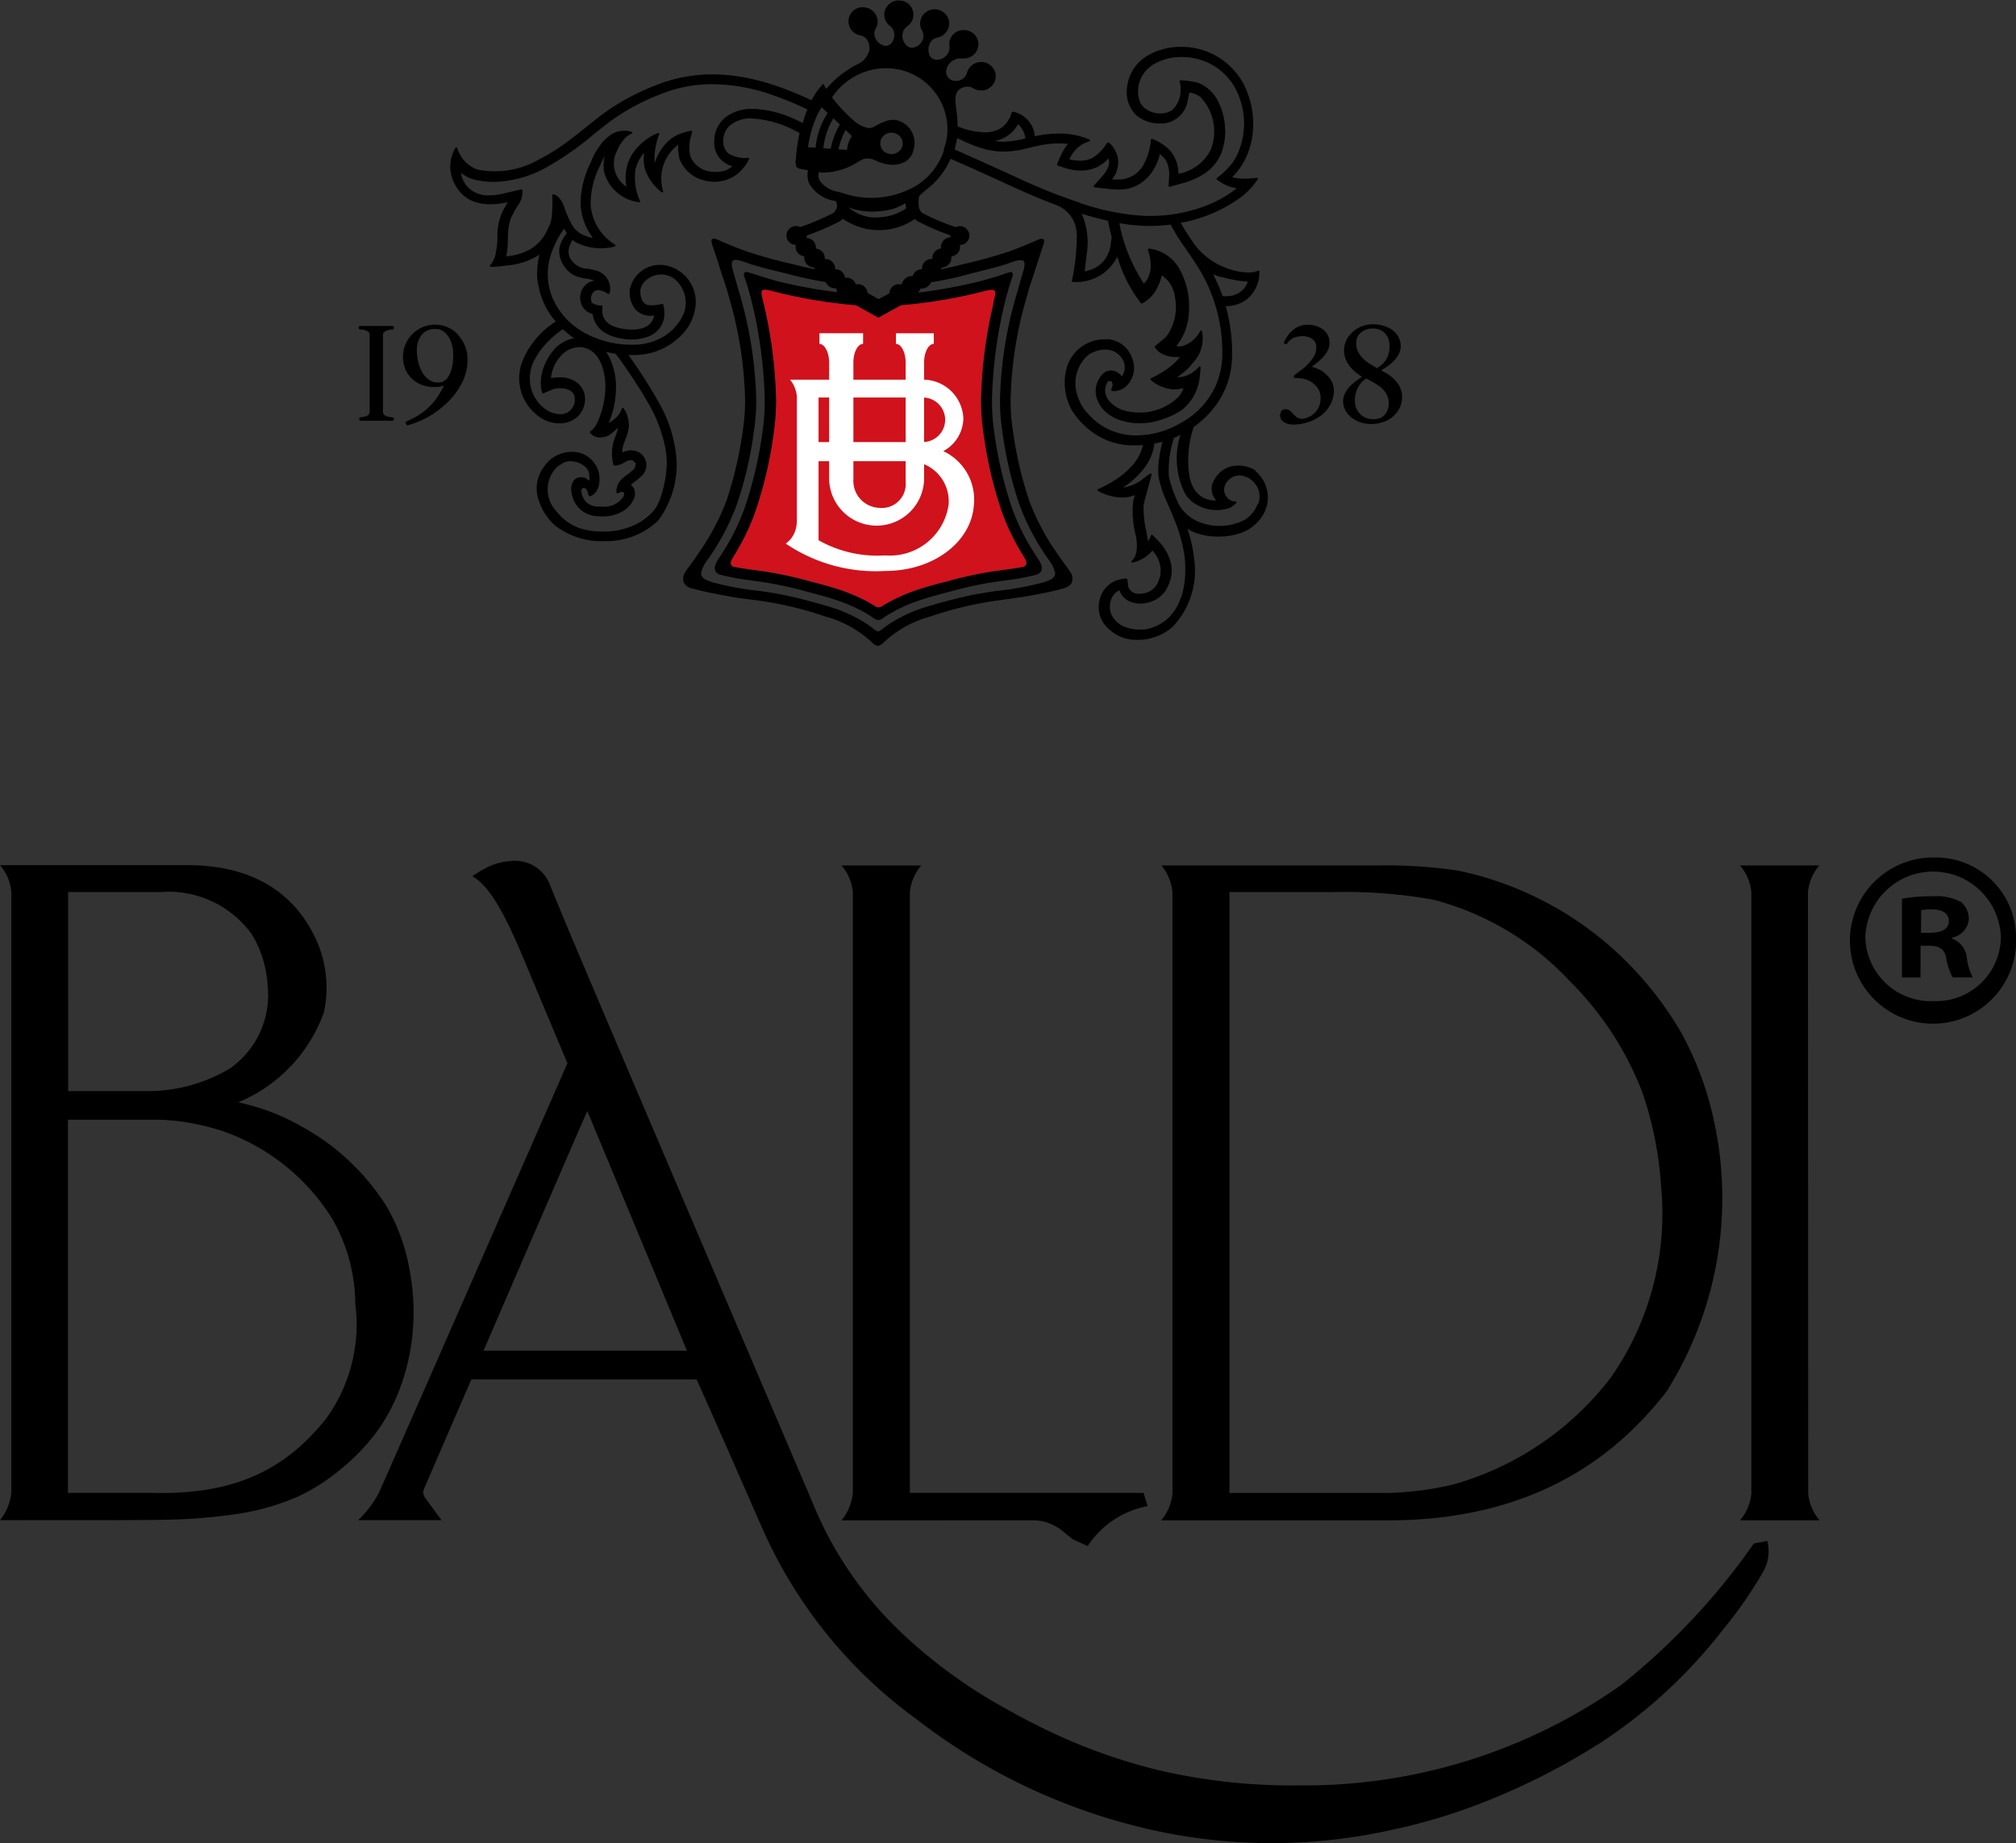 <svg xmlns="http://www.w3.org/2000/svg" width="83.102" height="76" viewBox="0 0 83.102 76">
  <rect x="0" y="0" width="83.102" height="76" fill="#333333" stroke="none"/>
  <g id="baldi_logo" transform="translate(-0.03 0.08)">
    <path id="Path_128" data-name="Path 128" d="M122.851,711.626c1.923-4.454,4.27-9.885,4.279-9.885l4.108,9.885Zm52.928,7.843-.564.105a27.655,27.655,0,0,1-5.47,5.833,22.613,22.613,0,0,1-13.277,4.14,24.346,24.346,0,0,1-5.658-.595,23.422,23.422,0,0,1-5.065-1.844q-.694-.344-1.364-.726a20.765,20.765,0,0,1-4.209-3.043,15.328,15.328,0,0,1-3.786-5.521c-10.869-25.457-9.9-23.229-10.831-25.482a1.528,1.528,0,0,0-1.505-.907,2.66,2.66,0,0,0-1,.243,4.34,4.34,0,0,0-.66.393c.787.422,1.483,1.882,2.17,3.53s1.75,4.177,1.75,4.177-7.5,17.123-7.773,17.712a4.281,4.281,0,0,1-.858,1.129h3.442s-.386-.525-.666-.911a.361.361,0,0,1-.058-.376c.105-.246.922-2.138,1.953-4.516h9.284c.645,1.419,2.258,5.114,2.657,6.021a19.394,19.394,0,0,0,6.426,8,24.565,24.565,0,0,0,9.529,4.516,22.692,22.692,0,0,0,10.2,0,23.619,23.619,0,0,0,3.8-1.172,27.934,27.934,0,0,0,4.689-2.41,20.726,20.726,0,0,0,4.078-3.521c.339-.376.657-.768.967-1.165a17.09,17.09,0,0,0,1.605-2.314,1.712,1.712,0,0,0,.188-1.283m-59.461-4.994c-1.742,2.16-3.884,3.062-7.017,3h-3.575V702.1H109.3a8.068,8.068,0,0,1,1.221.094,10.048,10.048,0,0,1,1.628.393,8.689,8.689,0,0,1,4.458,3.586,7.081,7.081,0,0,1,.958,3.515,6.617,6.617,0,0,1-1.248,4.8m-10.588-21.775h3.807a4.23,4.23,0,0,1,3.775,1.759,4.619,4.619,0,0,1,.642,2.1,3.7,3.7,0,0,1-1.547,3.41,6.61,6.61,0,0,1-3.462.941h-3.214Zm13.691,20.426a8.792,8.792,0,0,0,.476-1.948,9.328,9.328,0,0,0-.115-3.011,7.729,7.729,0,0,0-.96-2.563,9.55,9.55,0,0,0-1.528-1.833,8.918,8.918,0,0,0-1.611-1.212,11.049,11.049,0,0,0-1.007-.546,9.357,9.357,0,0,0-1.936-.642,6.328,6.328,0,0,0,3.53-3.7,4.821,4.821,0,0,0-.461-3.3c-.835-1.594-2.418-2.779-5.173-2.779H102.92a1.961,1.961,0,0,1,.467,1.1v24.776a2.129,2.129,0,0,1-.467,1.129s5.692.015,6.915-.017a23.039,23.039,0,0,0,2.595-.2,10.056,10.056,0,0,0,2.77-.753,8.049,8.049,0,0,0,1.786-1.146,8.378,8.378,0,0,0,1.545-1.637,7.766,7.766,0,0,0,.894-1.724" transform="translate(-102.89 -656.014)"/>
    <path id="Path_129" data-name="Path 129" d="M295.175,719.453a1.912,1.912,0,0,1,1.163.41l.469.376.61.277a3.763,3.763,0,0,1,2.471-1.646l-.168-.546h-9.632V693.555a1.95,1.95,0,0,1,.469-1.1H287.27a1.96,1.96,0,0,1,.467,1.1v24.772a2.145,2.145,0,0,1-.467,1.129Z" transform="translate(-252.551 -656.85)"/>
    <path id="Path_130" data-name="Path 130" d="M486.9,693.545a1.972,1.972,0,0,1,.469-1.1H484.1a1.975,1.975,0,0,1,.467,1.1v24.8a1.982,1.982,0,0,1-.467,1.1h3.28a1.979,1.979,0,0,1-.469-1.1Z" transform="translate(-412.344 -656.842)"/>
    <path id="Path_131" data-name="Path 131" d="M375.82,713.526a12.381,12.381,0,0,1-6.492,4.422,12.633,12.633,0,0,1-2.8.354h-6.439V693.527h4.241a20.93,20.93,0,0,1,4.153.311,11.734,11.734,0,0,1,5.645,3.372,13.056,13.056,0,0,1,2.973,4.555,14.762,14.762,0,0,1,.779,3.889,11.786,11.786,0,0,1-2.059,7.871m4.13-11.036a13.221,13.221,0,0,0-1.259-3.2,14.348,14.348,0,0,0-2.969-3.575,13.811,13.811,0,0,0-6.251-3.08,20.814,20.814,0,0,0-3.293-.205h-8.893a2.047,2.047,0,0,1,.453,1.108v24.795a1.981,1.981,0,0,1-.467,1.1h9.367c6.74,0,9.93-3.366,11.45-5.286a14.975,14.975,0,0,0,1.863-11.653" transform="translate(-309.379 -656.826)"/>
    <path id="Path_132" data-name="Path 132" d="M80.021,71.35H78.65l-.04.04v.06l.04.041.151.013.134.038.094.064.032.081v3.227l-.032.081-.081.064-.13.04-.145.019-.041.04v.058l.041.04h1.349l.041-.04v-.058l-.041-.04-.143-.013-.135-.038-.1-.06-.034-.087V71.692l.032-.083.1-.064.135-.041.145-.013.041-.041v-.06Z" transform="translate(-63.794 -57.989)"/>
    <path id="Path_133" data-name="Path 133" d="M193.271,575.2a2.163,2.163,0,0,1-.06.527,1.108,1.108,0,0,1-.23.461l-.145.1a.778.778,0,0,1-.2.024.608.608,0,0,1-.376-.119.941.941,0,0,1-.271-.309,1.506,1.506,0,0,1-.162-.422,1.975,1.975,0,0,1-.055-.452.992.992,0,0,1,.207-.67.7.7,0,0,1,.548-.233.565.565,0,0,1,.327.092.825.825,0,0,1,.235.248,1.154,1.154,0,0,1,.139.35,1.862,1.862,0,0,1,.043.4m.216-.841a1.369,1.369,0,0,0-.429-.312,1.237,1.237,0,0,0-.533-.115,1.294,1.294,0,0,0-.527.107,1.42,1.42,0,0,0-.42.288,1.361,1.361,0,0,0-.278.422,1.282,1.282,0,0,0-.1.5,1.363,1.363,0,0,0,.085.489,1.206,1.206,0,0,0,.258.4,1.262,1.262,0,0,0,.4.265,1.453,1.453,0,0,0,.538.1,1.667,1.667,0,0,0,.25-.017l.158-.038a3.7,3.7,0,0,1-.282.482,2.635,2.635,0,0,1-.817.766,3.626,3.626,0,0,1-.461.229l-.021.051.032.081.04.026h0a3.61,3.61,0,0,0,.856-.348,3.793,3.793,0,0,0,.8-.6,3.035,3.035,0,0,0,.593-.8,2.07,2.07,0,0,0,.233-.973,1.464,1.464,0,0,0-.1-.54,1.479,1.479,0,0,0-.284-.455" transform="translate(-174.558 -560.623)"/>
    <path id="Path_134" data-name="Path 134" d="M385.206,575.981a1.222,1.222,0,0,0-.314-.215,1.882,1.882,0,0,0-.286-.105c.094-.072.188-.139.256-.2a2.107,2.107,0,0,0,.252-.248,1.176,1.176,0,0,0,.167-.256.689.689,0,0,0,.058-.282.668.668,0,0,0-.262-.544,1.024,1.024,0,0,0-.653-.2.872.872,0,0,0-.344.064,1.013,1.013,0,0,0-.265.166,1.233,1.233,0,0,0-.207.233,1.6,1.6,0,0,0-.152.262l.015.051.053.028.053-.011a.661.661,0,0,1,.269-.25.955.955,0,0,1,.391-.072.654.654,0,0,1,.4.124.391.391,0,0,1,.156.326.732.732,0,0,1-.087.356,1.409,1.409,0,0,1-.222.309,2.345,2.345,0,0,1-.3.271c-.088.064-.171.126-.247.188l-.066.049-.013.049.017.032.036.024h.079a1.274,1.274,0,0,1,.376.055,1,1,0,0,1,.307.167.966.966,0,0,1,.218.254.705.705,0,0,1,.077.331.847.847,0,0,1-.105.45.83.83,0,0,1-.241.265.87.87,0,0,1-.265.128.7.7,0,0,1-.164.036l-.188-.056-.145-.13-.139-.143a.265.265,0,0,0-.188-.073.215.215,0,0,0-.188.077l-.053.171.047.175.124.117.167.068.179.024a2.02,2.02,0,0,0,.645-.1,1.851,1.851,0,0,0,.544-.282,1.383,1.383,0,0,0,.376-.446,1.176,1.176,0,0,0,.143-.58.792.792,0,0,0-.083-.352,1.022,1.022,0,0,0-.22-.294" transform="translate(-330.503 -560.62)"/>
    <path id="Path_135" data-name="Path 135" d="M397.607,576.949a1.034,1.034,0,0,1,.032-.239,1.09,1.09,0,0,1,.087-.254,1.174,1.174,0,0,1,.152-.231l.188-.167a3.929,3.929,0,0,1,.376.205,1.447,1.447,0,0,1,.31.226.939.939,0,0,1,.188.265.737.737,0,0,1,.066.324.848.848,0,0,1-.034.241.649.649,0,0,1-.109.209.564.564,0,0,1-.188.151.7.7,0,0,1-.3.058.753.753,0,0,1-.546-.207.781.781,0,0,1-.215-.587m.9-1.317-.267-.158a1.578,1.578,0,0,1-.282-.218,1.09,1.09,0,0,1-.218-.284.739.739,0,0,1-.083-.357.588.588,0,0,1,.055-.262.565.565,0,0,1,.151-.188.705.705,0,0,1,.218-.12.788.788,0,0,1,.258-.041.731.731,0,0,1,.3.055.6.6,0,0,1,.215.156.7.7,0,0,1,.135.229.929.929,0,0,1,.043.286,1.046,1.046,0,0,1-.132.542,1.029,1.029,0,0,1-.391.367m.941.753a1.364,1.364,0,0,0-.243-.31,1.646,1.646,0,0,0-.3-.231l-.119-.066-.1-.056c.081-.049.166-.1.263-.171a1.9,1.9,0,0,0,.279-.239.952.952,0,0,0,.188-.273.683.683,0,0,0,.077-.322.753.753,0,0,0-.085-.35.9.9,0,0,0-.231-.286,1.232,1.232,0,0,0-.367-.188,1.647,1.647,0,0,0-.484-.07,1.2,1.2,0,0,0-.431.081,1.408,1.408,0,0,0-.376.226,1.224,1.224,0,0,0-.263.337.952.952,0,0,0-.1.425.991.991,0,0,0,.07.376,1.191,1.191,0,0,0,.175.3,1.937,1.937,0,0,0,.25.247c.079.06.158.119.241.177l-.237.166a2.378,2.378,0,0,0-.269.233,1.108,1.108,0,0,0-.188.277.686.686,0,0,0-.079.329.768.768,0,0,0,.1.391,1.008,1.008,0,0,0,.273.3,1.1,1.1,0,0,0,.376.188,1.448,1.448,0,0,0,.406.06,1.546,1.546,0,0,0,.493-.081,1.174,1.174,0,0,0,.408-.23,1.129,1.129,0,0,0,.275-.359,1.031,1.031,0,0,0,.1-.452.8.8,0,0,0-.105-.41" transform="translate(-341.731 -560.534)"/>
    <path id="Path_136" data-name="Path 136" d="M273.821,566.774a18.826,18.826,0,0,0-.51,3.985,9.221,9.221,0,0,0,.109,1.434,16.821,16.821,0,0,0,.738,3.137,8.849,8.849,0,0,0,.668,1.466s.162.282.29.493c.087.152.1.29-.06.341-.068.015-.119.023-.188.036-.273.047-.6.09-.941.135a16.3,16.3,0,0,0-2.012.431c-.4.1-.728.188-1.112.312a7.277,7.277,0,0,0-1.223.51c-.085.043-.282.16-.3.168a.376.376,0,0,1-.188.079.387.387,0,0,1-.188-.079c-.011,0-.211-.124-.294-.167a7.412,7.412,0,0,0-1.223-.51c-.388-.126-.713-.209-1.112-.312a16.357,16.357,0,0,0-2.012-.431c-.356-.045-.677-.088-.95-.135l-.188-.036c-.164-.051-.152-.188-.064-.341.13-.211.29-.493.29-.493a8.843,8.843,0,0,0,.666-1.466,16.654,16.654,0,0,0,.74-3.137,9.458,9.458,0,0,0,.111-1.434,18.949,18.949,0,0,0-.512-3.985h0l-.028-.113-.021-.087c-.077-.329-.079-.442.326-.341l.07.019a20.681,20.681,0,0,0,3.453.585l.941.512.941-.518a21.922,21.922,0,0,0,3.449-.58l.07-.019c.4-.1.4.011.326.341l-.023.087-.028.113Z" transform="translate(-232.85 -554.347)" fill="#d0121c"/>
    <path id="Path_137" data-name="Path 137" d="M234.821,523.568a1.336,1.336,0,0,1-.514.645,2.246,2.246,0,0,1-1.722.16,1.693,1.693,0,0,1-1.044-.845l-.015-.026v-.017c-.07-.156-.141-.316-.2-.478l-.041-.119v-.009a3.17,3.17,0,0,1-.124-.453,4.3,4.3,0,0,1,.213-1.584c.088-.036.177-.075.265-.12a3.2,3.2,0,0,0,.188,2.416,1.261,1.261,0,0,0,.521.484,1.625,1.625,0,0,0,1.287.12.821.821,0,0,0,.318-.235l-.013-.034-.032-.009a.416.416,0,0,1-.363-.188.474.474,0,0,1-.1-.376.617.617,0,0,1,.28-.4.61.61,0,0,1,.523-.081.9.9,0,0,1,.531.408l.009.013a.86.86,0,0,1,.055.732m-3.184,3.839a1.975,1.975,0,0,1-.6.93,1.789,1.789,0,0,1-.941.406h-.188a1.553,1.553,0,0,1-.632-.13,1.038,1.038,0,0,1-.452-.388.775.775,0,0,1-.117-.421.849.849,0,0,1,.107-.414.636.636,0,0,1,.286-.269h0a.805.805,0,0,0,.358.431,1.074,1.074,0,0,0,.5.12,1.305,1.305,0,0,0,.294-.034,1.233,1.233,0,0,0,.487-.222,1.148,1.148,0,0,0,.339-.41,1.86,1.86,0,0,0,.143-.391,1.259,1.259,0,0,0,.036-.3,1.538,1.538,0,0,0-.147-.638,1.854,1.854,0,0,0-.335-.512c-.316-.331-.316-.331-.335-.331l-.04.03a.694.694,0,0,1-.13.241,1.473,1.473,0,0,0-.03-.231c-.013-.079-.028-.169-.047-.256a4.529,4.529,0,0,1-.1-.92,1.633,1.633,0,0,1,.079-.388l.028-.1.23-.86-.015-.039h-.045c-.073.047-.147.1-.224.158a1.736,1.736,0,0,1-.9.42h0l.169-.117a3.363,3.363,0,0,0,.728-.711,2.091,2.091,0,0,0,.4-.986c.111-.021.22-.045.335-.073l-.015.056a5.038,5.038,0,0,0-.164,1.116,1.932,1.932,0,0,0,.026.329,4.4,4.4,0,0,0,.288.877l.09.213.028.062c.077.171.147.333.205.489a6.165,6.165,0,0,1,.457,1.641c.015.162.023.324.023.476a3.763,3.763,0,0,1-.166,1.153m-2.036-6.682a2.576,2.576,0,0,1-1.765-.843,1.855,1.855,0,0,1-.478-.792,1.552,1.552,0,0,1,.452-1.68,1.317,1.317,0,0,1,.709-.22.822.822,0,0,1,.659.346.636.636,0,0,1,.09.615l-.081.154a.536.536,0,0,0-.453-.247.494.494,0,0,0-.243.064.986.986,0,0,0-.273,1.232,1.24,1.24,0,0,0,.327.431,1.759,1.759,0,0,0,.668.346,2.464,2.464,0,0,0,.615.1,2.848,2.848,0,0,0,.613-.049,3.6,3.6,0,0,0,.58-.173,2.964,2.964,0,0,0,.621-.314,1.944,1.944,0,0,0,.736-1.234c.03-.158.045-.393.053-.493v-.068l-.049-.013-.021.017a1.274,1.274,0,0,1-.7.416l-.205.011a2.41,2.41,0,0,0,.657-.587,1.451,1.451,0,0,0,.376-1.317h0l-.038-.024-.036.03a1.212,1.212,0,0,1-.783.627.425.425,0,0,1-.2-.023,2.159,2.159,0,0,0,.416-.766,2.947,2.947,0,0,0,.111-.753,3.107,3.107,0,0,0-.329-1.52,1.673,1.673,0,0,0-1.33-.971l-.04.028v.026l.066.216a1.768,1.768,0,0,1,.047.333,1.138,1.138,0,0,1-.154.693l-.124.152a7.173,7.173,0,0,1-.96-2.237c0-.026-.024-.124-.045-.256a7.721,7.721,0,0,0,1.08.111h.177a7.164,7.164,0,0,0,.851-.053c.068.128.145.262.233.41.126.205.29.444.455.681s.316.465.429.644a6.586,6.586,0,0,1,1.014,3.532v.158a3.215,3.215,0,0,1-.07.587,3.86,3.86,0,0,1-.179.58,3.291,3.291,0,0,1-1.455,1.581,3.685,3.685,0,0,1-2.021.516m-2.166-9.6c-.239-.077-.487-.164-.741-.26l-.026-.011h-.013c-.551-.209-1.14-.455-1.757-.741-1.347-.619-2.457-1.108-2.606-1.174a2.93,2.93,0,0,0,.068-.3l.04-.175a5.97,5.97,0,0,0,.941.4,3.179,3.179,0,0,0,.988.162,3.735,3.735,0,0,0,.9-.124l.166-.039c.213-.051.414-.1.64-.134a3.684,3.684,0,0,1,.93-.021c-.06.075-.113.149-.151.207a2.761,2.761,0,0,0-.164.307l-.135.326v.03l.024.023.339.113h.009a2,2,0,0,0,.606.092,1.527,1.527,0,0,0,.689-.151,1.667,1.667,0,0,0,.452-.344l.009.021.019.12a.768.768,0,0,1-.105.346l-.083.126-.026.032.034.026-.038-.019-.416.474v.041l.032.023.638.068a2.836,2.836,0,0,0,.346.021,1.643,1.643,0,0,0,.738-.156,1.737,1.737,0,0,0,.617-.525,2.187,2.187,0,0,0,.354-.787l.158.147a.843.843,0,0,1,.188.376,1.28,1.28,0,0,1,.04.31l-.026.484.015.034h.038l.455-.124a3.2,3.2,0,0,0,.941-.4,1.84,1.84,0,0,0,.715-.841,2.478,2.478,0,0,0,.167-.916,2.85,2.85,0,0,0-.16-.94,2.014,2.014,0,0,0-.106-.243,1.607,1.607,0,0,0-.644-.724,1.223,1.223,0,0,0-.278-.115,3.5,3.5,0,0,0-.63-.083l-.062.023v.038a.691.691,0,0,1,.04.324,1.08,1.08,0,0,1-.348.841.858.858,0,0,1-.491.139,1.029,1.029,0,0,1-.681-.254.6.6,0,0,1-.16-.247,1.178,1.178,0,0,1-.07-.4,1.28,1.28,0,0,1,.149-.608,1.317,1.317,0,0,1,.493-.517,2.232,2.232,0,0,1,1.165-.3,2.561,2.561,0,0,1,1.387.406,2.516,2.516,0,0,1,1,1.317,3.06,3.06,0,0,1-.011,2.07,2.24,2.24,0,0,1-.288.564,3.453,3.453,0,0,1-.529.54l-.015.011-.107.085-.011.056.024.015.117.077.049.036a1.667,1.667,0,0,0,.267.132,1.456,1.456,0,0,0,.376.1h0l-.207.158a5.013,5.013,0,0,1-1.281.644,6.408,6.408,0,0,1-2.081.341H230.2a9.833,9.833,0,0,1-2.74-.548m1.3,1.756a1.351,1.351,0,0,1-.262.621,1.259,1.259,0,0,1-.64.416l-.166.041c0-.049.017-.124.03-.239V513.7c.017-.137.034-.271.045-.4a2.913,2.913,0,0,0-.169-1.624l-.041-.077q.576.179,1.1.294l.011.085c.036.188.083.389.135.589-.009.094-.026.2-.045.327m-4.283-4.484a1.357,1.357,0,0,0,.47-.5.924.924,0,0,1,.3.587,3.722,3.722,0,0,1-.892.134,2.745,2.745,0,0,1-.367-.028,1.521,1.521,0,0,0,.491-.188m8.844,5.788a5.1,5.1,0,0,0,1.093.2.818.818,0,0,1-.277.4.982.982,0,0,1-.587.2h-.171a7.751,7.751,0,0,0-.393-.909,3.275,3.275,0,0,0,.335.126m-14.015-5.7a.467.467,0,0,1,.612-.216.433.433,0,0,1,.231.583.474.474,0,0,1-.612.218.437.437,0,0,1-.231-.585m2.584.47a2.734,2.734,0,0,1-1.01,1.368,2.394,2.394,0,0,1-.39.224,3.641,3.641,0,0,1-2.766.171l-.188-.055a1.109,1.109,0,0,1-.779-.482.472.472,0,0,1-.023-.327l.164.019a2.767,2.767,0,0,0,1.417-.422,1.264,1.264,0,0,1,.269-.141.642.642,0,0,1,.42.034l.2.083a1.237,1.237,0,0,0,.29.09,1.165,1.165,0,0,0,.79-.088.753.753,0,0,0,.35-.491.963.963,0,0,0-.724-1.234.9.9,0,0,0-.446.055,3.736,3.736,0,0,0-.4.188.487.487,0,0,1-.28.09,1.317,1.317,0,0,1-.531-.241,6.432,6.432,0,0,1-.975-1.022,2.668,2.668,0,0,1,2.222-1.206,2.523,2.523,0,0,1,2.535,2.508,2.342,2.342,0,0,1-.158.847m-3.931,2.375.1.04c.081.026.16.047.241.068a2.8,2.8,0,0,0,.884.064,3.466,3.466,0,0,0,.5-.073,1.558,1.558,0,0,0,.356-.122c.137-.062.271-.141.271-.141l.034.211a2.109,2.109,0,0,1-1.059.365,1.673,1.673,0,0,1-1.317-.41m4.2,1.146v.026l.011.068h0a.4.4,0,0,0-.4.408l.009.053a.4.4,0,0,0-.363.339v.092a.4.4,0,0,0-.425.339v.083h-.013a.4.4,0,0,0-.376.284h-.038a.4.4,0,0,0-.341.188l-.092.158-.092-.013a.388.388,0,0,0-.393.376l-.446.241-.461-.258a.391.391,0,0,0-.393-.359l-.085.011a.4.4,0,0,0-.376-.279l-.07.009h0l-.013-.07a.4.4,0,0,0-.386-.284h-.011v-.083a.4.4,0,0,0-.427-.339v-.092a.4.4,0,0,0-.363-.339V513a.4.4,0,0,0-.388-.4h0l.013-.068V512.5a10.439,10.439,0,0,0,1.376-.595l.115-.092a2.61,2.61,0,0,0,1.366.463h.017a2.593,2.593,0,0,0,1.575-.454l.107.083a10.505,10.505,0,0,0,1.372.595m1.773,2.811a18.793,18.793,0,0,0-.512,3.984,9.7,9.7,0,0,0,.111,1.434,16.972,16.972,0,0,0,.738,3.137,9.256,9.256,0,0,0,.668,1.466s.16.282.292.495c.087.151.1.288-.066.339l-.188.036c-.273.045-.6.09-.952.137a16,16,0,0,0-2.012.429c-.4.1-.724.188-1.112.31a7.651,7.651,0,0,0-1.221.51l-.3.169a.258.258,0,0,1-.376,0l-.294-.169a7.762,7.762,0,0,0-1.223-.51c-.388-.124-.711-.209-1.112-.31a15.985,15.985,0,0,0-2.012-.429c-.356-.047-.679-.092-.952-.137l-.188-.036c-.164-.051-.152-.188-.064-.339.13-.213.29-.495.29-.495a9.091,9.091,0,0,0,.668-1.466,16.957,16.957,0,0,0,.739-3.137,9.7,9.7,0,0,0,.109-1.434,18.915,18.915,0,0,0-.512-3.984h0l-.028-.113-.019-.085c-.079-.331-.081-.444.324-.341l.07.017a20.911,20.911,0,0,0,3.453.587l.63.346h0l.3.167.3-.167h0l.12-.068.512-.279h0a20.627,20.627,0,0,0,3.451-.585l.07-.017c.4-.1.4.009.326.341l-.021.085-.028.113ZM222.8,514.12c.587-.154,1.383-.329,1.867-.514.542-.188.621-.092.491.376-.04.124-.207.717-.247.854a16.69,16.69,0,0,0-.711,4.431,8.444,8.444,0,0,0,.1,1.332,15.819,15.819,0,0,0,.7,2.994,9.742,9.742,0,0,0,1.193,2.258,1.411,1.411,0,0,1,.282.565l-.024.12-.087.109a1.789,1.789,0,0,1-.495.188,12.1,12.1,0,0,1-1.733.314,14.891,14.891,0,0,0-1.944.376c-.4.105-.709.188-1.065.3a5.913,5.913,0,0,0-1.554.736,2.8,2.8,0,0,0-.245.188h0l-.151.085-.154-.085h0c-.077-.064-.158-.126-.245-.188a5.9,5.9,0,0,0-1.556-.736c-.354-.113-.66-.188-1.065-.3a14.8,14.8,0,0,0-1.942-.376,12.061,12.061,0,0,1-1.731-.314,1.718,1.718,0,0,1-.495-.188l-.088-.109-.024-.12a1.438,1.438,0,0,1,.282-.565,9.742,9.742,0,0,0,1.193-2.258,15.818,15.818,0,0,0,.7-2.994,8.444,8.444,0,0,0,.1-1.332,16.816,16.816,0,0,0-.708-4.439c-.04-.137-.207-.73-.248-.854-.126-.469-.047-.565.493-.376.484.188,1.28.359,1.867.514.469.119.96.226,1.462.31a.406.406,0,0,0,.376.252h.045l.051.164a21.233,21.233,0,0,1-2.437-.446c-.67-.188-1.1-.342-1.234-.376s-.216.019-.156.188c.117.337.128.376.248.807a18.72,18.72,0,0,1,.591,4.271,8.774,8.774,0,0,1-.1,1.368,16.686,16.686,0,0,1-.721,3.065,9.117,9.117,0,0,1-.873,1.791l-.237.367c-.1.156-.263.467.072.606l.188.049c.188.04.363.075.517.105.278.047.6.09.95.137a15.6,15.6,0,0,1,1.957.418c.4.105.715.188,1.082.307a6.626,6.626,0,0,1,1.377.6c.12.073.233.151.341.224l.13.043h0l.128-.043c.107-.073.22-.151.342-.224a6.632,6.632,0,0,1,1.374-.6c.376-.122.681-.2,1.086-.307a15.574,15.574,0,0,1,1.955-.418c.348-.047.672-.09.95-.137.154-.03.341-.066.517-.105l.188-.049c.333-.139.169-.45.07-.606l-.237-.367a9.008,9.008,0,0,1-.871-1.791,16.534,16.534,0,0,1-.717-3.056,8.554,8.554,0,0,1-.1-1.368,18.72,18.72,0,0,1,.591-4.271c.122-.431.132-.47.248-.807.06-.175-.017-.237-.156-.188s-.565.2-1.234.376a21.537,21.537,0,0,1-2.482.452l.015-.028.081-.141h.045a.4.4,0,0,0,.376-.252c.5-.085,1-.188,1.462-.31m-4.981-5.974.256.245-.073.137-.019.041a1.452,1.452,0,0,0-.107.4l-.35-.024a2.774,2.774,0,0,1,.294-.794m-.617.771-.3-.021a2.984,2.984,0,0,1,.412-1.236l.269.258a2.975,2.975,0,0,0-.376,1m-.625-.043-.314-.024a4.856,4.856,0,0,1,.376-1.317,3.737,3.737,0,0,1,.188-.329l.247.239a3.2,3.2,0,0,0-.5,1.439m-.952-1.231a4.614,4.614,0,0,0-1.505-.376h-.166a1.729,1.729,0,0,0-1.069.329,1.242,1.242,0,0,0-.482,1v.152a1.016,1.016,0,0,0,.2.521,1.1,1.1,0,0,0,.542.361l-.023.019a.94.94,0,0,1-.29.166,1.493,1.493,0,0,1-.692.013.99.99,0,0,1-.429-.214.941.941,0,0,1-.294-.4,1.605,1.605,0,0,1,.041-.862l.032-.145-.026-.045h-.026l-.117.03-.137.038a2.58,2.58,0,0,0-.271.094,1.459,1.459,0,0,0-.476.339,2.1,2.1,0,0,0-.487.83l-.015-.2a3.024,3.024,0,0,1,.2-.99l-.011-.045h-.045a2.311,2.311,0,0,0-1.112.96,1.857,1.857,0,0,0-.218.877,3.333,3.333,0,0,0,.03.376l-.1-.077a1.129,1.129,0,0,1-.3-1.37,1.814,1.814,0,0,1,.346-.549.692.692,0,0,1,.273-.188l.028-.036-.023-.04a1,1,0,0,0-.866.122,1.708,1.708,0,0,0-.5.523,2.094,2.094,0,0,0-.265.47l-.06.145a3.888,3.888,0,0,0-.418,1.6v.143a2.463,2.463,0,0,0,.376,1.18l.128.188a1.427,1.427,0,0,1-.478-.164.926.926,0,0,1-.346-.318,4.016,4.016,0,0,1-.358-.789c-.156-.47-.431-.525-.442-.529l-.034.011-.015.032.011.335-.009.171a3.4,3.4,0,0,1-.023.358,1.267,1.267,0,0,1-.062.29l-.06.156c-.034.064-.07.137-.107.218a1.8,1.8,0,0,1-.659.7,2.446,2.446,0,0,1-.95.286h-.047a.443.443,0,0,0,.034-.13,4.317,4.317,0,0,0,.041-.51v-.072a3.907,3.907,0,0,1,.049-.585,1.524,1.524,0,0,1,.188-.489l.053-.1a1.933,1.933,0,0,1,.122-.2.965.965,0,0,0,.188-.642l-.017-.028h-.032l-.583.134a3.059,3.059,0,0,1-.777.115h0a1.244,1.244,0,0,1-.655-.188,1.109,1.109,0,0,1-.446-.623l-.019-.119a1.437,1.437,0,0,0,.589.286,3.427,3.427,0,0,0,.8.085,4.611,4.611,0,0,0,2.015-.536,12.278,12.278,0,0,0,2.117-1.468l.525-.414a8.922,8.922,0,0,1,2.151-1.187,5.645,5.645,0,0,1,2.107-.423,7.545,7.545,0,0,1,2.465.423,13.45,13.45,0,0,1,1.505.617,5.141,5.141,0,0,0-.188.565c-.149-.079-.3-.154-.452-.218m-9.068,6.443a1.467,1.467,0,0,0,.495.171l.1.013c.1.021.188.036.267.058l.075.026a.67.67,0,0,0-.555.476.707.707,0,0,0,.263.811c.019.011.07.034.145.07l.072.032a.982.982,0,0,0,.075.279,1.112,1.112,0,0,0,.453.5,1.86,1.86,0,0,0,.634.215,2.03,2.03,0,0,0,1.191-.1,1.059,1.059,0,0,0,.533-.547,1.089,1.089,0,0,0,.068-.418,1.269,1.269,0,0,0-.045-.309v-.028l-.041-.019-.333.055h-.137a.407.407,0,0,1-.211-.045.357.357,0,0,1-.16-.188.786.786,0,0,1-.064-.318v-.075a.694.694,0,0,1,.237-.408.941.941,0,0,1,.634-.235h.015a.9.9,0,0,1,.672.333,1.317,1.317,0,0,1,.314.83v.024a1.255,1.255,0,0,1-.124.51,2.056,2.056,0,0,1-.7.805,2.394,2.394,0,0,1-1.3.393h-.1a4.05,4.05,0,0,1-1.724-.376,3.4,3.4,0,0,1-.459-.258l-.111-.079-.024-.021h-.009a2.95,2.95,0,0,1-.928-1.167,2.547,2.547,0,0,1-.179-.617,2.635,2.635,0,0,1,.045-1.018,3.952,3.952,0,0,1,.593-1.246l.117.188a1.4,1.4,0,0,0-.258.444h0a.73.73,0,0,0-.056.3,1.129,1.129,0,0,0,.228.647,1.064,1.064,0,0,0,.318.3m2.58,4.431a12.681,12.681,0,0,1,.764,1.289,6.179,6.179,0,0,1,.425,1.172,3.912,3.912,0,0,1,.122.879,4.774,4.774,0,0,1-.151,1.069,3.276,3.276,0,0,1-.205.608,1.385,1.385,0,0,1-.3.418,2.294,2.294,0,0,1-.787.519,3.033,3.033,0,0,1-1,.22h-.188a3.089,3.089,0,0,1-.913-.119,2.079,2.079,0,0,1-.753-.44,2.464,2.464,0,0,1-.277-.3,1.3,1.3,0,0,1,.083-1.833l.247-.151a.682.682,0,0,1,.271-.053.94.94,0,0,1,.621.239.5.5,0,0,1,.151.286l.013.188v.09l-.179-.12-.149-.028a.429.429,0,0,0-.327.141.657.657,0,0,0-.088.482,1.238,1.238,0,0,0,.188.5,1.042,1.042,0,0,0,.339.326,1.13,1.13,0,0,0,.506.16c.077,0,.154.011.23.011a1.631,1.631,0,0,0,.851-.214,1.079,1.079,0,0,0,.431-.457.67.67,0,0,0,.077-.292l-.041-.188-.13-.16.113-.085.015-.013a2.818,2.818,0,0,0,.32-.267.615.615,0,0,0,.188-.44.6.6,0,0,0-.111-.35.614.614,0,0,0-.329-.235l-.188-.026a.824.824,0,0,0-.363.092,1.129,1.129,0,0,1,.062-.376l.064-.167a1.727,1.727,0,0,0,.147-.564,1.506,1.506,0,0,0-.124-.565l-.1-.156-.024-.017-.047.03a.845.845,0,0,1-.239.376,1.219,1.219,0,0,1-.3.22,3.752,3.752,0,0,0,.3-1.436v-.126a2.849,2.849,0,0,0-.265-1.129,1.905,1.905,0,0,0-.145-.241,3.821,3.821,0,0,0,.388.077l.151.188c.1.147.376.531.664.973m-2.886-1.678a1.363,1.363,0,0,0-.467.354,2.461,2.461,0,0,0-.469.862v.024a1.673,1.673,0,0,0-.019.883l.021.028h.036l.333-.147a.94.94,0,0,1,.312-.064.973.973,0,0,1,.346.049.433.433,0,0,1,.284.263.6.6,0,0,1-.1.521.565.565,0,0,1-.482.237,1.1,1.1,0,0,1-.709-.284,1.524,1.524,0,0,1-.542-1.127,1.656,1.656,0,0,1,.1-.64,3.009,3.009,0,0,1,.452-.728l.026-.032a3.961,3.961,0,0,1,.781-.694,2.948,2.948,0,0,0,.243.213,1.981,1.981,0,0,0,.22.16,1.477,1.477,0,0,0-.376.122m28.475,5.34a1.3,1.3,0,0,0-1.114-.147,1.144,1.144,0,0,0-.683.719.721.721,0,0,0,.164.655c-.23.013-.907-.039-1.1-.992a4.314,4.314,0,0,1,.173-2.034,4.061,4.061,0,0,0,.867-.832,3.468,3.468,0,0,0,.715-2.085,7.017,7.017,0,0,0-.26-2.07h.038a1.421,1.421,0,0,0,.841-.284,1.441,1.441,0,0,0,.508-1.138l-.021-.036h-.04a.872.872,0,0,1-.4.072,2.761,2.761,0,0,1-1-.222,2.957,2.957,0,0,1-1.21-.928c-.151-.224-.3-.45-.416-.632-.058-.094-.111-.188-.158-.267a6.006,6.006,0,0,0,2.322-.941,2.99,2.99,0,0,0,.858-.856v-.043l-.04-.015a4.141,4.141,0,0,1-.5.034,1.639,1.639,0,0,1-.512-.064l.011-.011a2.34,2.34,0,0,0,.205-.23,2.823,2.823,0,0,0,.482-.9,3.387,3.387,0,0,0,.156-1.317,3.573,3.573,0,0,0-.188-.905,2.892,2.892,0,0,0-2.783-2.006,2.688,2.688,0,0,0-1.387.367,1.72,1.72,0,0,0-.834,1.317,1.327,1.327,0,0,0,.361,1.116,1.457,1.457,0,0,0,.963.359,1.112,1.112,0,0,0,1.161-.869l.056-.277a.846.846,0,0,0,.019-.105h0l.047-.017a.888.888,0,0,1,.429.188,2.056,2.056,0,0,1,.41,2.17,1.867,1.867,0,0,1-1.328.986,1.485,1.485,0,0,0-.329-.941,1.936,1.936,0,0,0-.753-.5h-.034l-.019.03a2.492,2.492,0,0,1-.358,1.129,1.184,1.184,0,0,1-1.027.517h-.222a1.118,1.118,0,0,0,.228-.98c-.171-.457-.367-.548-.376-.551l-.049.015a1.81,1.81,0,0,1-.623.634,1.08,1.08,0,0,1-.5.105,1.738,1.738,0,0,1-.435-.058,1.41,1.41,0,0,1,.474-.581,1.211,1.211,0,0,1,.35-.154l.038-.034-.026-.041a3.077,3.077,0,0,0-1.3-.248,4.259,4.259,0,0,0-.617.047c-.122.017-.235.04-.341.062a1.126,1.126,0,0,0-.915-1.016l-.041.034a1.112,1.112,0,0,1-.444.649,1.282,1.282,0,0,1-.683.169,3.054,3.054,0,0,1-1.1-.246,5.54,5.54,0,0,0-.064-.771c-.055-.435-.062-.775.414-.862h.066a.418.418,0,0,1,.239.073h0a.628.628,0,0,0,.312.081h.073a.6.6,0,0,0,.529-.653.606.606,0,0,0-1.182-.083h0a.419.419,0,0,1-.175.256.486.486,0,0,1-.487.04.4.4,0,0,1-.2-.31.564.564,0,0,1,.333-.506.422.422,0,0,1,.224-.062h.173a.651.651,0,0,0,.294-.073.585.585,0,0,0,.284-.354.565.565,0,0,0-.051-.446.612.612,0,0,0-.529-.3.627.627,0,0,0-.292.073.583.583,0,0,0-.3.593h0a.416.416,0,0,1-.062.3.534.534,0,0,1-.4.256h-.058a.309.309,0,0,1-.294-.173.6.6,0,0,1,.062-.583.439.439,0,0,1,.269-.158h0a.6.6,0,0,0,.333-.2.576.576,0,0,0-.075-.828.606.606,0,0,0-.376-.135.619.619,0,0,0-.467.209.589.589,0,0,0-.135.431.625.625,0,0,0,.072.233.408.408,0,0,1,.055.3.523.523,0,0,1-.452.414.356.356,0,0,1-.275-.139.533.533,0,0,1-.113-.5.41.41,0,0,1,.188-.246v-.011a.564.564,0,0,0,.22-.3.583.583,0,0,0-.4-.732l-.173-.026a.606.606,0,0,0-.578.42.58.58,0,0,0,.205.63h0a.433.433,0,0,1,.169.258.5.5,0,0,1-.066.4.333.333,0,0,1-.275.169.536.536,0,0,1-.457-.425.4.4,0,0,1,.051-.3h0a.564.564,0,0,0,.066-.376.6.6,0,0,0-.593-.491h-.1a.587.587,0,0,0,0,1.161.444.444,0,0,1,.248.152.6.6,0,0,1,.105.47.842.842,0,0,1-.482.564,4.83,4.83,0,0,0-.642.4,4.013,4.013,0,0,0-.647.619c-.049-.085-.09-.162-.109-.188l-.015-.017-.021.013a3.041,3.041,0,0,0-.461.66c-1.944-.916-4.155-1.535-6.437-.612a9.565,9.565,0,0,0-2.012,1.067c-.3.214-.587.446-.869.672s-.564.446-.847.655a7.721,7.721,0,0,1-1.082.664,3.641,3.641,0,0,1-2.5.416,1.312,1.312,0,0,1-.854-.9l-.034-.026-.038.017a1.492,1.492,0,0,0-.139,1.261c.333.911,1.1,1.246,2.29.99l-.124.209a2.337,2.337,0,0,0-.3,1.266,3.064,3.064,0,0,1-.062.565,1.05,1.05,0,0,1-.188.495l-.053.053-.021.034.036.041h.09a4.219,4.219,0,0,0,.5-.045l.152-.019a2.872,2.872,0,0,0,1.116-.342l.158-.1-.019.094a2.713,2.713,0,0,0-.066.51,1.994,1.994,0,0,0,.038.625,3.041,3.041,0,0,0,.723,1.532,3.469,3.469,0,0,0-1.357,1.592,1.927,1.927,0,0,0,.529,2.217,1.434,1.434,0,0,0,.969.388,1.054,1.054,0,0,0,.83-.35,1.009,1.009,0,0,0,.224-.794.86.86,0,0,0-.4-.591,1.165,1.165,0,0,0-.634-.162,2.011,2.011,0,0,0-.359.034,1.549,1.549,0,0,1,.421-.928,1.007,1.007,0,0,1,.867-.344c.809.134.941,1.129.956,1.554a3.67,3.67,0,0,1-.344,1.571.955.955,0,0,1-.29.356v.049a.531.531,0,0,0,.438.188l.16-.021a.718.718,0,0,0,.335-.188l.228-.188a3.357,3.357,0,0,1-.151.446,1.871,1.871,0,0,0-.045,1.086l.041.03a.964.964,0,0,0,.282-.066l.139-.07a.438.438,0,0,1,.329-.087l.135.139-.058.2a3.062,3.062,0,0,1-.312.265,2.369,2.369,0,0,0-.245.2.7.7,0,0,0-.188.521l.026.034h.043l.13-.068.124.047-.019.132a.942.942,0,0,1-.907.438h-.188a.818.818,0,0,1-.352-.107.672.672,0,0,1-.188-.188c-.06-.1-.152-.335-.1-.433l.075-.045a.17.17,0,0,1,.141.1.553.553,0,0,1,.055.188l.049.06h.011c.376-.1.455-.619.376-.958a1.114,1.114,0,0,0-1.1-.873,1.353,1.353,0,0,0-1.159.612,1.464,1.464,0,0,0-.228,1.359,2.358,2.358,0,0,0,.683,1.067,3.139,3.139,0,0,0,2.04.643h.13a3.1,3.1,0,0,0,2.07-.837,3.876,3.876,0,0,0,.773-2.38,5.528,5.528,0,0,0-.589-2.226,20.346,20.346,0,0,0-1.4-2.232h.235a2.7,2.7,0,0,0,1.932-.8,2,2,0,0,0,.606-1.357,1.529,1.529,0,0,0-1.4-1.558h-.026a1.265,1.265,0,0,0-1.291,1.014,1.1,1.1,0,0,0,.248.837.839.839,0,0,0,.753.233c-.019.145-.141.583-.9.583a2.517,2.517,0,0,1-.41-.036c-.613-.1-.881-.4-.819-.913v-.034l-.034-.011h-.013a.6.6,0,0,1-.4-.124l-.034-.188c.047-.215.151-.322.312-.322a.82.82,0,0,1,.4.158h.038l.026-.028a.772.772,0,0,0-.583-.941,2.271,2.271,0,0,0-.316-.068.841.841,0,0,1-.64-.314.575.575,0,0,1-.132-.544v-.021a2.151,2.151,0,0,1,.135-.31l.147.1a2.281,2.281,0,0,0,1.6.171l.034-.034-.017-.04a2.1,2.1,0,0,1-1.01-1.68,3.45,3.45,0,0,1,.376-1.558c.06-.134.128-.278.2-.427a2.086,2.086,0,0,0-.028.64,1.7,1.7,0,0,0,1.447,1.272l.04-.013v-.038a2.324,2.324,0,0,1-.188-1.295,1.607,1.607,0,0,1,.354-.685l-.011.188a1.624,1.624,0,0,0,.077.565,2.1,2.1,0,0,0,.66.869h.047l.017-.043a1.735,1.735,0,0,1,.617-1.914,1.927,1.927,0,0,0,.058.591,1.46,1.46,0,0,0,1.05.886,1.558,1.558,0,0,0,1.332-.275,1.829,1.829,0,0,0,.485-.613v-.038l-.036-.017a1.3,1.3,0,0,1-.807-.171.565.565,0,0,1-.215-.408.858.858,0,0,1,.235-.726,1.317,1.317,0,0,1,1.022-.309,4.405,4.405,0,0,1,1.882.6,6.168,6.168,0,0,0-.117.681c-.019.188-.032.275-.041.412a.564.564,0,0,0,.023.284c.045.081.162.09.241.107s.171.032.243.049a.837.837,0,0,0,.049.546,1.465,1.465,0,0,0,1.048.711h.038a.273.273,0,0,1,.055.171h0v.068h0l-.021.077v.021l-.111.156a10.468,10.468,0,0,1-1.37.585l-.166-.041h-.013a.4.4,0,0,0-.4.376.376.376,0,0,0,.107.28.4.4,0,0,0,.28.124h0l-.009.066a.376.376,0,0,0,.107.282.4.4,0,0,0,.231.117l.023.028v.094a.4.4,0,0,0,.376.339l.051.056v.023c-.309-.064-.613-.134-.905-.211a19.348,19.348,0,0,1-1.91-.529c-.691-.247-1.118-.453-1.253-.506s-.231,0-.171.188l.273.832c.2.638.3.924.307.941.055.188.107.365.162.565a16.162,16.162,0,0,1,.625,4.091,8.208,8.208,0,0,1-.092,1.266,15.938,15.938,0,0,1-.679,2.915,9.865,9.865,0,0,1-1.15,2.158c-.463.693-.632.8-.632,1.043a.376.376,0,0,0,.075.237.586.586,0,0,0,.376.188c.4.117.869.2,1.28.278.376.073.8.134,1.278.188a14.766,14.766,0,0,1,1.882.376c.406.107.7.207,1.039.316a4.479,4.479,0,0,1,1.936,1.129l.16.068h0l.158-.068a4.5,4.5,0,0,1,1.936-1.129c.339-.109.632-.209,1.039-.316a14.854,14.854,0,0,1,1.882-.376c.476-.064.907-.124,1.278-.188.41-.081.877-.162,1.28-.278a.7.7,0,0,0,.376-.188.376.376,0,0,0,.073-.237c0-.241-.167-.35-.632-1.043a9.7,9.7,0,0,1-1.146-2.156,15.78,15.78,0,0,1-.679-2.915,7.98,7.98,0,0,1-.092-1.266,16.081,16.081,0,0,1,.623-4.091c.055-.188.109-.376.16-.564.011-.025.105-.31.309-.941l.273-.832c.06-.175-.036-.233-.169-.188s-.564.26-1.255.506a19.223,19.223,0,0,1-1.91.529c-.29.077-.6.147-.905.211v-.023l.051-.056a.4.4,0,0,0,.376-.339v-.094l.023-.028a.411.411,0,0,0,.233-.117.376.376,0,0,0,.105-.282v-.066h0a.406.406,0,0,0,.28-.124.376.376,0,0,0,.107-.28.4.4,0,0,0-.4-.376h-.013l-.164.041a9.476,9.476,0,0,1-1.372-.585l-.051-.055-.023-.032-.053-.117a1.467,1.467,0,0,1-.019-.286.636.636,0,0,1,.036-.216l.282-.252a3.127,3.127,0,0,0,1-1.272c.245.105,1.317.578,2.565,1.155.636.29,1.234.544,1.8.753a1.327,1.327,0,0,1,.837,1.306,8.748,8.748,0,0,1-.2,1.814v.034l.032.017h.072a1.871,1.871,0,0,0,1.769-1.044h0a5.676,5.676,0,0,0,.977,1.923l.028.015a1.366,1.366,0,0,0,.542-.484,2.273,2.273,0,0,0,.29-.687l.216.188a1.3,1.3,0,0,1,.324.728,2.069,2.069,0,0,1-.344,1.592,4.533,4.533,0,0,1-.472.4l-.023.053a.862.862,0,0,0,.252.25,1.209,1.209,0,0,0,.63.16h.164a2.8,2.8,0,0,1-.376.376,3.9,3.9,0,0,1-.828.5l-.023.03.013.036a1.606,1.606,0,0,0,.79.376,1.246,1.246,0,0,0,.565-.039.941.941,0,0,1-.258.414,2.258,2.258,0,0,1-1.573.595,2.171,2.171,0,0,1-.437-.043,1.317,1.317,0,0,1-.826-.474.708.708,0,0,1-.134-.4.651.651,0,0,1,.128-.376h.137l.047.135a.707.707,0,0,1-.056.188l-.011.055.026.023.1.015a.831.831,0,0,0,.51-.216,1.059,1.059,0,0,0,.235-1.14,1.159,1.159,0,0,0-.952-.785h-.175a1.624,1.624,0,0,0-1.569,1.161,2.333,2.333,0,0,0,.2,1.75,3.128,3.128,0,0,0,1.541,1.287,2.945,2.945,0,0,0,1.042.175,2.792,2.792,0,0,0,.352-.015c-.222,1.172-1.833,1.812-1.848,1.82l-.028.032.023.04a2.147,2.147,0,0,0,.994.273,1.3,1.3,0,0,0,.527-.1l-.062.22a3.939,3.939,0,0,0,.109,1.475l.009.049c.124.77-.179.965-.188.965l-.017.051.049.023a1.468,1.468,0,0,0,.826-.495,1.208,1.208,0,0,1,.322,1.042,1.759,1.759,0,0,1-.109.3.779.779,0,0,1-.542.416l-.2.023a.448.448,0,0,1-.47-.3l-.03-.275v-.013l-.041-.041a1.3,1.3,0,0,0-.508.12,1.112,1.112,0,0,0-.581.694,1.231,1.231,0,0,0,.126,1,1.66,1.66,0,0,0,1.447.713,2.156,2.156,0,0,0,.22-.009,2.224,2.224,0,0,0,1.18-.506,3.365,3.365,0,0,0,.894-2.9,5.109,5.109,0,0,0-.271-1.17,2.051,2.051,0,0,0,.258.141,2.686,2.686,0,0,0,1.025.188,2.821,2.821,0,0,0,.941-.154,1.752,1.752,0,0,0,.941-.815,1.41,1.41,0,0,0-.376-1.748" transform="translate(-182.949 -502.87)"/>
    <path id="Path_138" data-name="Path 138" d="M286,577.016c0-.427-.179-.773-.4-.773v-.44h1.56v.438c-.22,0-.4.346-.4.773v4.7h0a1.958,1.958,0,1,1-3.914,0v-4.7c0-.427-.188-.773-.4-.773v-.44h1.8v.44c-.222,0-.4.346-.4.773v4.8A1.112,1.112,0,0,0,284.9,583a.986.986,0,0,0,1.1-1.063v-.66Z" transform="translate(-248.638 -562.142)" fill="#fff"/>
    <path id="Path_139" data-name="Path 139" d="M281.754,591.13a2.441,2.441,0,0,1-2.612,2.087,4.917,4.917,0,0,1-2.747-.625v-3.259h3.566a1.658,1.658,0,0,1,1.793,1.8m-5.359-2.725v-1.7h4.3a.918.918,0,1,1,0,1.836h-4.3Zm5.15.506h0a1.565,1.565,0,0,0,.819-1.353,1.665,1.665,0,0,0-1.731-1.588h-5.412a1.285,1.285,0,0,1,.28.694v5.114a1.442,1.442,0,0,1-.083.467,1.288,1.288,0,0,1-.188.318l-.141.132-.049.032a6.633,6.633,0,0,0,4.106,1.129c2.036,0,3.558-1.234,3.652-2.721a2.205,2.205,0,0,0-1.261-2.219" transform="translate(-242.623 -570.398)" fill="#fff"/>
    <path id="Path_140" data-name="Path 140" d="M511.124,693.777h.376c.433,0,.773-.137.773-.474,0-.3-.224-.493-.715-.493a2.232,2.232,0,0,0-.425.036Zm-.019,1.842h-.764v-3.248a7.023,7.023,0,0,1,1.276-.1,2.149,2.149,0,0,1,1.159.237.909.909,0,0,1,.32.713.84.84,0,0,1-.693.753v.039a.944.944,0,0,1,.61.792,2.511,2.511,0,0,0,.245.811h-.83a2.623,2.623,0,0,1-.265-.792c-.06-.356-.265-.512-.692-.512h-.365Zm-2.275-1.7a2.7,2.7,0,0,0,2.823,2.674,2.666,2.666,0,0,0,2.764-2.651,2.795,2.795,0,0,0-5.585-.023m6.21,0a3.426,3.426,0,1,1-3.413-3.246,3.307,3.307,0,0,1,3.413,3.246" transform="translate(-431.909 -655.397)"/>
  </g>
</svg>
